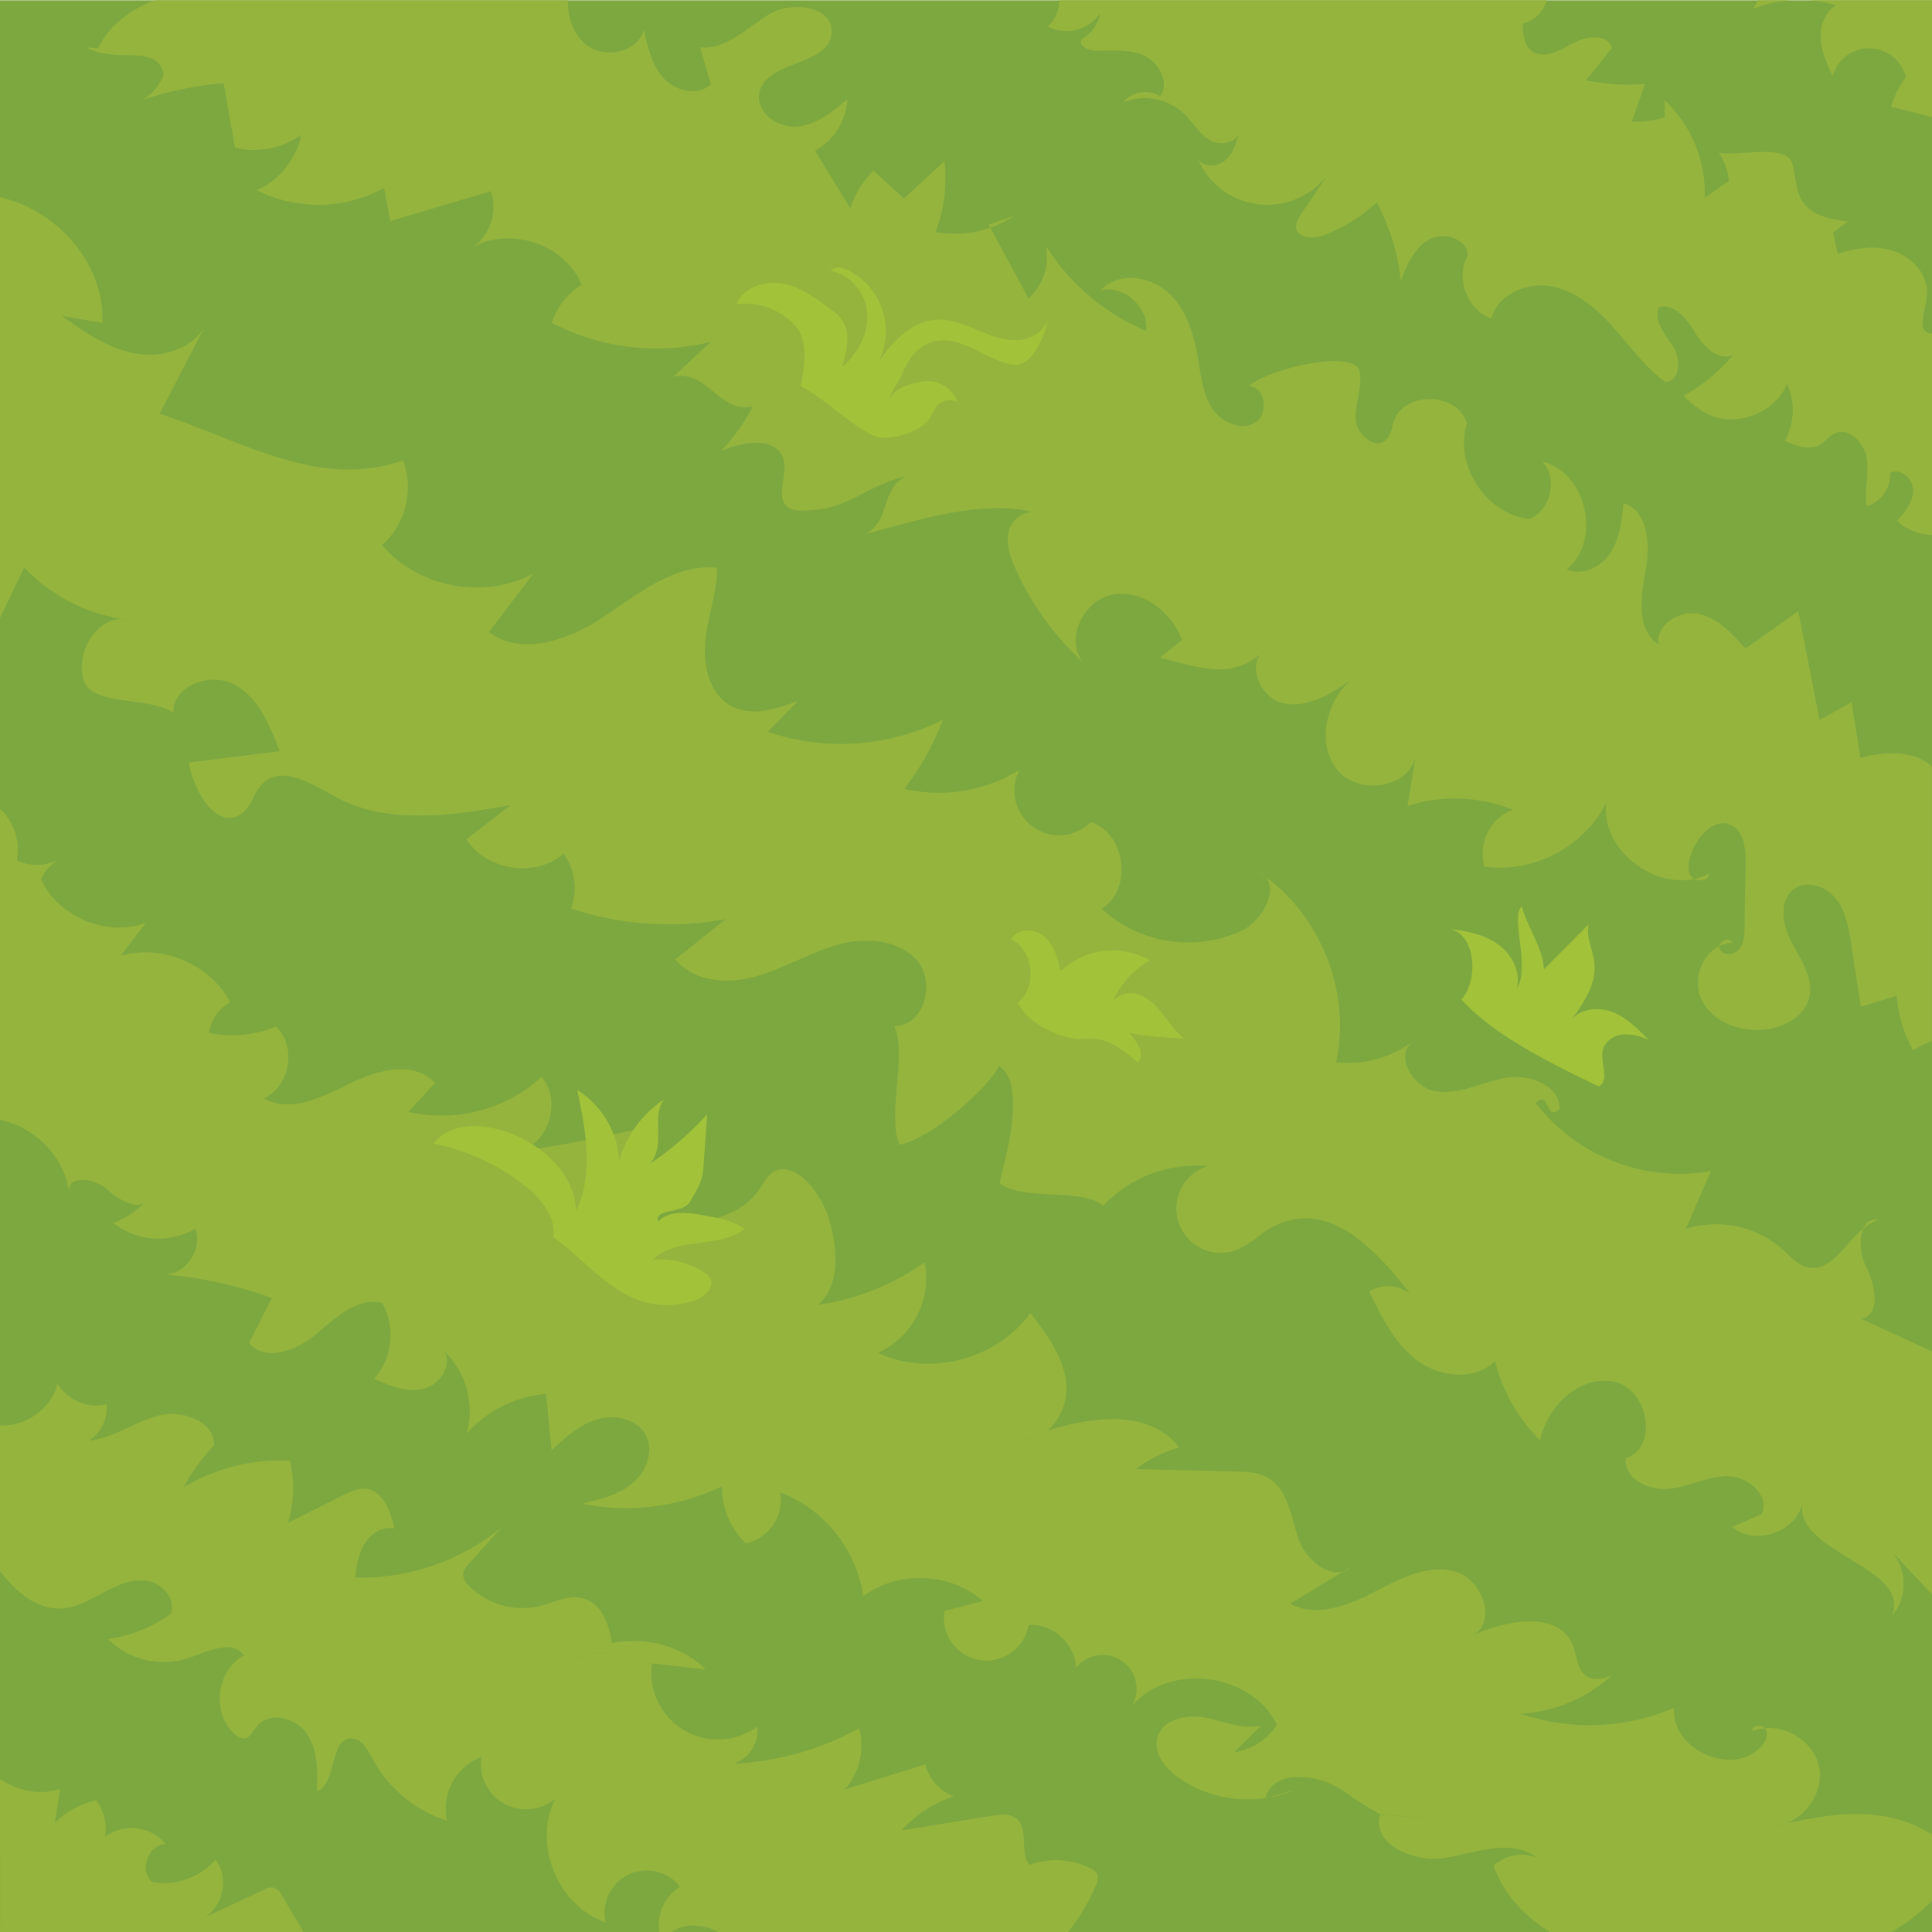 <svg id="Layer_1" data-name="Layer 1" xmlns="http://www.w3.org/2000/svg" width="512" height="512.07" viewBox="0 0 512 512.07"><defs><style>.cls-1{fill:#7da840;}.cls-2{fill:none;}.cls-3{fill:#95b43d;}.cls-4{fill:#a2c23a;}</style></defs><title>grass</title><rect class="cls-1" y="0.07" width="512" height="512"/><path class="cls-2" d="M474.77,0h4.47A34.19,34.19,0,0,0,474.77,0Z" transform="translate(0 0.07)"/><path class="cls-2" d="M155.87,12.15c4.91,3.42,13.13,1.45,14.74-4.32,1,4.57,2.1,9.38,5.27,12.83s9.11,4.81,12.5,1.58l-2.85-9.77c7,0.75,12.54-5.4,18.62-8.94s16.91-1.72,16.2,5.28c-0.87,8.59-17.06,7.1-19.09,15.49-1.22,5.06,4.56,9.58,9.75,9.19s9.55-3.9,13.53-7.25A16.68,16.68,0,0,1,216,39.87l9.35,15.3a24.32,24.32,0,0,1,6.11-10l8.09,7.37,10.74-9.86a39.53,39.53,0,0,1-2.37,18.73,28,28,0,0,0,14.52-1.13L262,59.5l6.66-2.35a27.42,27.42,0,0,1-6.24,3.12L272.57,79a14.79,14.79,0,0,0,4.62-13.87,57.77,57.77,0,0,0,26.58,22.51c0.72-6.26-5.87-12.19-12-10.81,4.5-4.86,13-3.8,17.88.69s6.86,11.28,7.93,17.82c0.72,4.38,1.18,9,3.59,12.71s7.55,6.16,11.39,3.94,2.86-9.71-1.58-9.66c4.52-4.45,28-10.15,29.33-3.95,0.86,4.09-1.21,8.25-1.05,12.43s5.14,8.58,8.13,5.66c1.25-1.22,1.42-3.13,2-4.8,2.67-8.21,17.13-7.81,19.35.53-3.41,11,5.12,24,16.56,25.31,5.69-2.25,7.64-10.71,3.51-15.21,11.69,2.91,15.74,20.87,6.41,28.51,4.12,1.91,9.2-.64,11.66-4.46s3-8.54,3.38-13.06c6.66,2.09,7.13,11.29,5.82,18.15s-2.37,15.55,3.5,19.33c-0.88-5.16,5.47-9.16,10.6-8.1s9,5.23,12.4,9.18l14-9.94,5.65,28.86,8.47-4.75L493,200.76c5-1.29,10.49-1.88,15.31,0A13.29,13.29,0,0,1,512,203V141.68a13.69,13.69,0,0,1-9.28-3.72c2.05-2.34,4.22-5,4.24-8.07s-3.49-6.2-6.13-4.56a8.63,8.63,0,0,1-6.16,8.73c-0.7-4.18.66-8.49,0-12.68s-4.93-8.45-8.7-6.51c-1.35.7-2.26,2-3.56,2.83-2.82,1.72-6.44.43-9.46-.89a17,17,0,0,0,.64-15.18c-3.18,8-13.92,11.91-21.5,7.82a30.68,30.68,0,0,1-5.91-4.56A46.41,46.41,0,0,0,459.35,94c-3.85,1.8-7.81-2.2-10-5.81s-5.56-7.91-9.68-6.86c-1.57,3.59,1.7,7.25,3.81,10.55s1.72,9.41-2.19,9.25c-5.33-4-9.27-9.48-13.7-14.44s-9.78-9.6-16.31-10.86-14.31,2-16,8.47c-6.47-2.17-9.69-10.88-6.2-16.74-0.27-4.46-6.55-6.31-10.42-4.09s-5.76,6.68-7.39,10.84a56.83,56.83,0,0,0-6.37-20.73A43.6,43.6,0,0,1,351,62.21c-2.83,1.1-7.25,1-7.58-2a5.35,5.35,0,0,1,1.27-3.38l7-10.42a20.05,20.05,0,0,1-34.22-4.15c1.72,2.29,5.55,1.82,7.59-.18,1.74-1.71,2.54-4.11,3.13-6.51-1.1,2.34-5,3-7.51,1.56-2.89-1.67-4.56-4.81-7-7.11A15.24,15.24,0,0,0,297.63,27a7.55,7.55,0,0,1,9.8-1.59c2.59-3.53-.13-8.86-4.09-10.73s-8.56-1.41-12.93-1.37c-2,0-4.8-1.39-3.75-3.09a9.58,9.58,0,0,0,4.87-6.86,10.71,10.71,0,0,1-13.84,3.53,9.2,9.2,0,0,0,3-6.95H150.48C150.32,4.71,152.05,9.49,155.87,12.15Z" transform="translate(0 0.07)"/><path class="cls-2" d="M403.55,6.12c0,2.61.23,5.58,2.27,7.22,3.12,2.51,7.58,0,11.06-2s9.21-2.53,10.26,1.33l-6.84,8.49a53.86,53.86,0,0,0,15.68,1l-3.58,10A26,26,0,0,0,441.2,31l-0.1-4.55A33.87,33.87,0,0,1,451.77,52.3l6.38-4.44a14.77,14.77,0,0,0-2.64-7.45c5.49,1,17.87-2.5,19.44,2.84,1,3.43.84,7.32,2.87,10.26,2.51,3.64,7.43,4.53,11.82,5.1l-3.92,3L487,67.18c4.72-1.53,9.9-2.28,14.63-.76s8.81,5.75,9,10.71c0.08,2.87-1.1,5.64-1.18,8.51,0,1.78,1,2.55,2.56,2.79V30.94l-10.87-2.77a25.17,25.17,0,0,1,3.93-7.8,10,10,0,0,0-19.39-.27c-1.45-3.14-2.92-6.37-3.13-9.82s1.1-7.22,4.09-9A33.36,33.36,0,0,0,479.24,0h-4.47a33.62,33.62,0,0,0-10.24,2.29A25.17,25.17,0,0,0,465.91,0h-56A8.55,8.55,0,0,1,403.55,6.12Z" transform="translate(0 0.07)"/><path class="cls-2" d="M501.52,428.09c5.16-13.13-26.88-16.72-23.67-30.46-1.15,8-12.63,12.27-18.72,6.89l7.78-3.3c2.39-4.8-3.53-10.06-8.9-10.1s-10.36,2.77-15.7,3.35-12-2.8-11.39-8.13c8.82-2.84,6-18.32-3.08-20.24s-17.7,6.42-19.64,15.48a45,45,0,0,1-11.93-21c-5.26,5.35-14.6,4.35-20.61-.15s-9.48-11.52-12.73-18.28a9.6,9.6,0,0,1,10.75.54c-10.63-14-23.9-26.21-38.44-16.36-2.62,1.77-5.05,3.94-8,5a11.74,11.74,0,1,1-7.13-22.37,33.75,33.75,0,0,0-27.65,10.45c-6.26-4.85-21.24-1.09-27.5-5.95,2-8.29,7-26.25-.09-31-3.55,6.51-19,19.78-26.39,20.76-3.37-7.59,2-23.8-1.39-31.39,7.68,0.18,11.07-11.38,6.1-17.24s-14-6.36-21.37-4.25-14.06,6.28-21.47,8.34-16.44,1.41-21.28-4.55l13.35-10.55a82.87,82.87,0,0,1-41-2.79,15.45,15.45,0,0,0-2-14.54c-7.43,6.44-20.47,4.5-25.7-3.83l11.67-9.06c-15.57,2.79-32.55,5.37-46.45-2.19-6.14-3.34-14-8.44-19.11-3.67-2.44,2.28-3,6.17-5.75,8.11-6.38,4.54-12.79-5.78-13.92-13.53l24-3c-2.52-6.81-5.51-14.18-11.87-17.68s-16.63.29-16.18,7.54c-6.47-4.71-22.11-1.43-24-9.2-1.74-7,3.5-15.7,10.17-15.77A45.43,45.43,0,0,1,6.43,150.29L0,163.71v50.58a14.66,14.66,0,0,1,4.35,13.64,12.19,12.19,0,0,0,11.82-.66,12.84,12.84,0,0,0-5.4,5.59c4.53,10.09,17.42,15.49,27.79,11.65l-6.63,8.71c10.93-3.17,23.72,2.25,29,12.31a10.81,10.81,0,0,0-5.52,8.15A30.29,30.29,0,0,0,73.11,272c5.64,5.16,3.77,16-3.26,19,7.08,3.91,15.67-.35,22.91-4s17.11-6.17,22.51-.15l-7,7.66a39.46,39.46,0,0,0,35.29-9.23c5.44,6.22,1.86,17.73-6.15,19.76q16.78-2.47,33.3-6.35a135.48,135.48,0,0,1-1.21,25.09c12.56-.28,25.63,1.84,33-10.62,5.17-8.79,14.8.77,17.48,10.61,2,7.51,2.69,16.76-3.16,21.9a65,65,0,0,0,28.27-11.3,21.75,21.75,0,0,1-12.42,24c13.67,6.45,31.64,1.75,40.42-10.56,4.38,5.67,8.94,11.78,9.52,18.93a15.15,15.15,0,0,1-4.94,12.24c12.7-4,27.07-5.47,34.88,4.46A34.1,34.1,0,0,0,301,389.26L327.63,390c2.77,0.07,5.66.17,8.11,1.49,5.55,3,6.32,10.39,8.37,16.35,1.76,5.11,7.46,10.06,11.91,8.62l2.1-1.27a5.4,5.4,0,0,1-2.1,1.27L341.92,425c6.71,3.69,15,.63,21.83-2.88s14.26-7.6,21.68-5.72S397,430,390.12,433.44c9.2-4.23,23.17-6.72,26.77,2.74,1,2.57.92,5.75,3,7.57s5.18,1.35,7.44,0a39,39,0,0,1-24.39,10.39,57.08,57.08,0,0,0,40.74-1.56c-1,10.91,15.27,18.35,22.86,10.44,1.19-1.23,2.17-3,1.47-4.6a1.58,1.58,0,0,0-.32-0.46,11.44,11.44,0,0,0-3.3.76c-0.09-1.52,2.28-1.81,3.3-.76,6.27-.54,12.94,3.8,14.33,10.05s-2.82,13-8.72,15.16c7.72-1.62,15.55-3,23.37-2.22A34.11,34.11,0,0,1,512,486.14V422.42l-10.94-11.7A13.29,13.29,0,0,1,501.52,428.09Z" transform="translate(0 0.07)"/><path class="cls-2" d="M395.91,494.45a11,11,0,0,1,11.54-2.13c-6.57-5.19-16-1.5-24.23,0s-19.75-3.54-17.35-11.47a91.39,91.39,0,0,1-9.93-6.32c-6.71-4.54-18.52-5.8-20.59,2l0.89-.16,6.74-2a30.12,30.12,0,0,1-6.74,2l-0.93.27,0-.12A32,32,0,0,1,312.22,471c-3.44-2.48-6.6-6.54-5.42-10.62,1.39-4.81,7.72-6.1,12.64-5.17s9.83,3.2,14.72,2.14l-7.09,7.06a16.91,16.91,0,0,0,11.38-7.26C331.88,443.27,310,440.38,300,452a9,9,0,0,0-15-10.08c-0.08-6.34-6.24-11.92-12.56-11.37a11.27,11.27,0,1,1-22.24-3.73l10.17-2.64c-8.58-7.6-22.57-8.16-31.73-1.27a34.87,34.87,0,0,0-22-27.52,11.81,11.81,0,0,1-9.05,13.51,20.32,20.32,0,0,1-6.37-15.12,58.37,58.37,0,0,1-37,4.6c4.61-1.09,9.4-2.27,13.09-5.25s5.92-8.33,3.86-12.6c-2.16-4.46-8.13-5.93-12.89-4.55s-8.58,4.85-12.21,8.23l-1.48-14.9a31.33,31.33,0,0,0-21.06,10.54A21.88,21.88,0,0,0,117.68,358c2.34,3.82-1.28,9-5.66,10s-8.83-.88-12.92-2.69a17.65,17.65,0,0,0,2.2-20.06c-6.49-1.75-12.36,3.82-17.48,8.17S70.2,361,66,355.8l6.15-11.88a108.55,108.55,0,0,0-28.32-6.24c5.67-.19,10.07-6.87,8-12.16A19.24,19.24,0,0,1,30.12,324a23.46,23.46,0,0,0,8-5.18c-2.56,1.26-7-1.18-9.55-3.61-3.22-3-10.41-4.09-10.29.32C17,306.28,9.06,298.58,0,296.67V377.6c6.75,0.49,13.65-4.33,15.27-11a12.26,12.26,0,0,0,13,5.47,10.37,10.37,0,0,1-4.69,9.61c6.49-.65,12-5,18.32-6.62s15,1.38,14.88,7.89a46.1,46.1,0,0,0-8.08,11.07A50.23,50.23,0,0,1,76.82,387a31.58,31.58,0,0,1-.51,16.5L91,396.1c1.85-.93,3.83-1.88,5.89-1.68,4.63,0.46,6.62,6,7.58,10.54-3.08-.68-6.24,1.34-7.89,4s-2.12,5.91-2.55,9A58.79,58.79,0,0,0,133,404.65l-8.46,9.44c-0.87,1-1.8,2.1-1.7,3.39a4.38,4.38,0,0,0,1.43,2.56,20.06,20.06,0,0,0,18.92,5.46c3.74-.93,7.48-3,11.23-2.07,5,1.2,7,6.58,7.86,11.88,8.78-1.67,18.42.7,24.78,7l-14.23-1.65a17.65,17.65,0,0,0,27.92,16.76,9.43,9.43,0,0,1-6.32,9.85,77.68,77.68,0,0,0,33.3-9.39,17.63,17.63,0,0,1-3.84,16.19l21.38-6.62a12.11,12.11,0,0,0,7.54,8.47A31.66,31.66,0,0,0,238.91,485l24-3.91c2.15-.35,4.58-0.64,6.32.68,3.51,2.67.9,8.82,3.51,12.38a20.59,20.59,0,0,1,16.08.79,3.76,3.76,0,0,1,1.89,1.6,4,4,0,0,1-.38,3.19A54.4,54.4,0,0,1,283,512H410.85C404.08,507.79,398.68,502.08,395.91,494.45Z" transform="translate(0 0.07)"/><path class="cls-2" d="M0,381.11v0.39l0.13,0Z" transform="translate(0 0.07)"/><path class="cls-2" d="M27.14,85.49L16.43,83.64c5.78,4.15,11.8,8.37,18.76,9.83s15.17-.57,18.88-6.65L42.24,109.58c22.32,7.32,42.33,20.14,64.49,12.34a20.48,20.48,0,0,1-5.55,22.46c9.49,11.3,27.24,14.61,40.16,7.49l-11.83,15.56c8.81,6.69,21.54,1.93,30.72-4.24s18.8-14,29.79-12.79c-0.09,6.59-2.54,12.93-3.18,19.49s1.2,14.18,7.05,17.22c5.36,2.78,11.85.7,17.51-1.41l-8,8.18a60.24,60.24,0,0,0,46.4-3.21A70.24,70.24,0,0,1,239.63,209a41.09,41.09,0,0,0,30.53-5A11.84,11.84,0,0,0,289,217.85c9.29,2.81,11.2,17.88,2.9,22.91a33.78,33.78,0,0,0,37.19,5.8c5.4-2.64,9.66-10.62,6.18-14.29-0.54-.39-1.08-0.78-1.64-1.14a5.11,5.11,0,0,1,1.64,1.14c15,10.94,22.75,31.07,18.76,49.22a28.91,28.91,0,0,0,20.4-5.57c-5.08,3.69,0,12.44,6.21,13.28s12.17-2.49,18.35-3.59,14.34,1.88,14.3,8.16c-3.7,3.86-2.68-5.37-6.37-1.51a48.32,48.32,0,0,0,46.45,18.06l-6.69,15.34a26.56,26.56,0,0,1,25.71,5.43c2,1.82,3.88,4,6.51,4.68,6.16,1.49,9.76-6,14.83-10.21a3.52,3.52,0,0,1,4-2.34,12.35,12.35,0,0,0-4,2.34c-1.2,2.74-.74,7.24.82,10.24,2.48,4.77,3.87,12.76-1.44,13.6l18.85,8.7V275.72a35,35,0,0,0-5,2.46,34.56,34.56,0,0,1-4.32-14.4l-9.51,2.86-2.58-16.74c-0.64-4.16-1.37-8.52-4-11.84s-7.7-5.08-11.12-2.62c-4.23,3-3.06,9.64-.62,14.23s5.84,9.42,4.65,14.48-6.59,8-11.71,8.56c-6.65.75-14.13-2.07-16.93-8.14-2.3-5,.18-11.77,4.85-14,0.34-1.44,2.95-2.42,3.31-.75a7.5,7.5,0,0,0-3.31.75,1.31,1.31,0,0,0,.09.88c0.86,1.85,3.83,1.6,5.12,0s1.39-3.78,1.42-5.82l0.27-17c0.06-3.87-.41-8.61-3.95-10.16-4.36-1.91-8.66,2.92-10.36,7.35-0.77,2-1.35,4.4-.18,6.2a2.48,2.48,0,0,0,.9.81,15.26,15.26,0,0,0,3.94-1.38c-0.08,1.74-2.43,2.21-3.94,1.38-11.4,2.35-24.65-8.12-23.34-20.11a32.17,32.17,0,0,1-32.24,16.87,12.5,12.5,0,0,1,7.44-15.15,41,41,0,0,0-27.86-1l2.19-13.44c-1.5,8.75-15.21,10.82-20.81,3.93s-3.07-18,3.59-23.83c-5.34,3.74-11.59,7.56-18,6.14-5.51-1.23-9-8.82-6.12-12.89-8,6.46-15.48,3.57-26.43.83l5.8-4.73c-2.77-7.44-10.54-13.42-18.36-12s-12.92,12.06-7.73,18.08a75.31,75.31,0,0,1-18.07-25c-1.42-3.2-2.63-6.78-1.66-10.14,0.79-2.72,3.62-4.94,6.27-4.75-13-3.53-31.61,2.27-44.3,5.82,6.75-3.86,3.78-11.49,10.53-15.35-11.86,3.06-14.31,8.62-26.54,9.09-1.56.06-3.26,0.06-4.52-.86-3.62-2.63,0-8.49-1.26-12.78-1.8-6.06-10.72-4.74-16.48-2.14a51.42,51.42,0,0,0,8.37-11.83c-9,1.92-12.07-9.8-21-7.88l9.93-9.26a59.88,59.88,0,0,1-42.18-5,18.48,18.48,0,0,1,7.88-10.07c-4.27-10.74-18.92-15.61-28.87-9.94a11.28,11.28,0,0,1-1,.64c0.34-.23.69-0.44,1-0.64A13.15,13.15,0,0,0,130.1,50.6l-26.64,7.9-1.69-8.76a36.29,36.29,0,0,1-33.68.61A21,21,0,0,0,79.91,35.62a21.69,21.69,0,0,1-17.59,3.46L59.29,22A86.79,86.79,0,0,0,37.9,26.38a14.05,14.05,0,0,0,5.5-6.62C41.82,11.16,30.53,17,23,12.51l3,0.22C28.92,6.6,34.61,2.42,41,0H0V52.21C15,55.5,27.82,69.84,27.14,85.49Z" transform="translate(0 0.07)"/><path class="cls-2" d="M177.86,512h12.71C186.42,509.8,181.08,509.5,177.86,512Z" transform="translate(0 0.07)"/><path class="cls-2" d="M501.34,512H512v-8.35A51.17,51.17,0,0,1,501.34,512Z" transform="translate(0 0.07)"/><path class="cls-2" d="M180.26,499.87a11.19,11.19,0,0,0-19.71,9.44c-12.72-4.25-19.47-20.93-13.3-32.83a12,12,0,0,1-19.65-11,14.7,14.7,0,0,0-9.13,16.87A34,34,0,0,1,98.82,466.1c-1.28-2.41-2.83-5.37-5.55-5.45-6-.19-3.76,11.59-9.24,14.06,0.21-5.26.32-10.93-2.63-15.3s-10.2-6.1-13.39-1.91c-1,1.29-1.8,3.17-3.42,3.16a3.27,3.27,0,0,1-1.91-.83c-6.67-5.16-5.54-17.32,2-21.17-3-4.36-9.6-1.13-14.59.63a20.94,20.94,0,0,1-21.41-5,37.28,37.28,0,0,0,16.64-6.68c1.45-3.8-2.16-8-6.17-8.71s-8,1.09-11.59,3-7.25,4.09-11.31,4.28c-6.61.31-12-4.52-16.21-9.88v55.15c4.66,3.13,10.56,4.41,15.91,2.59l-1.44,9a24.08,24.08,0,0,1,11-6,12.73,12.73,0,0,1,2.36,9.72,11.77,11.77,0,0,1,16.09,1.93c-4.6,0-7.17,7-3.69,10a17.89,17.89,0,0,0,16.83-5.85c3.71,4.43,2.1,11.82-2.45,15.08l15.28-7.12a4,4,0,0,1,2.78-.55,4,4,0,0,1,2,2L80.51,512h94.22A12,12,0,0,1,180.26,499.87Z" transform="translate(0 0.07)"/><path class="cls-3" d="M32.16,163.94c0.75,0.12,1.51.23,2.27,0.31A7.91,7.91,0,0,0,32.16,163.94Z" transform="translate(0 0.07)"/><path class="cls-3" d="M333.66,231.12c0.56,0.37,1.1.75,1.64,1.14A5.11,5.11,0,0,0,333.66,231.12Z" transform="translate(0 0.07)"/><path class="cls-3" d="M493.15,349.38c5.31-.83,3.91-8.83,1.44-13.6-1.56-3-2-7.5-.82-10.24-5.07,4.25-8.67,11.7-14.83,10.21-2.63-.64-4.51-2.86-6.51-4.68a26.56,26.56,0,0,0-25.71-5.43l6.69-15.34a48.32,48.32,0,0,1-46.45-18.06c3.7-3.86,2.68,5.37,6.37,1.51,0-6.28-8.12-9.26-14.3-8.16s-12.13,4.44-18.35,3.59-11.29-9.6-6.21-13.28a28.91,28.91,0,0,1-20.4,5.57c4-18.15-3.78-38.28-18.76-49.22,3.48,3.67-.78,11.66-6.18,14.29a33.78,33.78,0,0,1-37.19-5.8c8.3-5,6.39-20.11-2.9-22.91A11.84,11.84,0,0,1,270.16,204a41.09,41.09,0,0,1-30.53,5,70.24,70.24,0,0,0,10.23-18.32,60.24,60.24,0,0,1-46.4,3.21l8-8.18c-5.66,2.11-12.15,4.2-17.51,1.41-5.85-3-7.69-10.66-7.05-17.22s3.09-12.9,3.18-19.49c-11-1.18-20.62,6.62-29.79,12.79s-21.91,10.93-30.72,4.24l11.83-15.56c-12.92,7.12-30.67,3.81-40.16-7.49a20.48,20.48,0,0,0,5.55-22.46c-22.15,7.8-42.17-5-64.49-12.34L54.07,86.82c-3.71,6.07-11.92,8.1-18.88,6.65s-13-5.68-18.76-9.83l10.71,1.86C27.82,69.84,15,55.5,0,52.21v111.5l6.43-13.42a45.43,45.43,0,0,0,25.74,13.65,7.91,7.91,0,0,1,2.27.31c-0.76-.08-1.52-0.19-2.27-0.31C25.49,164,20.26,172.71,22,179.7c1.93,7.77,17.57,4.49,24,9.2-0.45-7.25,9.82-11,16.18-7.54S71.57,192.24,74.09,199l-24,3c1.13,7.75,7.54,18.08,13.92,13.53,2.72-1.94,3.31-5.83,5.75-8.11,5.11-4.77,13,.33,19.11,3.67,13.9,7.56,30.88,5,46.45,2.19l-11.67,9.06c5.23,8.33,18.27,10.28,25.7,3.83a15.45,15.45,0,0,1,2,14.54,82.87,82.87,0,0,0,41,2.79L179,254.15c4.84,6,13.88,6.61,21.28,4.55s14.08-6.23,21.47-8.34,16.4-1.61,21.37,4.25,1.58,17.43-6.1,17.24c3.37,7.59-2,23.8,1.39,31.39,7.35-1,22.84-14.25,26.39-20.76,7.11,4.7,2.08,22.66.09,31,6.26,4.85,21.24,1.09,27.5,5.95a33.75,33.75,0,0,1,27.65-10.45,11.74,11.74,0,1,0,7.13,22.37c3-1,5.43-3.18,8-5,14.54-9.85,27.81,2.37,38.44,16.36a9.6,9.6,0,0,0-10.75-.54c3.26,6.76,6.73,13.78,12.73,18.28s15.35,5.5,20.61.15a45,45,0,0,0,11.93,21c1.94-9.06,10.58-17.39,19.64-15.48s11.9,17.4,3.08,20.24c-0.62,5.33,6.06,8.71,11.39,8.13s10.33-3.39,15.7-3.35,11.29,5.29,8.9,10.1l-7.78,3.3c6.09,5.38,17.57,1.16,18.72-6.89-3.2,13.74,28.84,17.33,23.67,30.46a13.29,13.29,0,0,0-.46-17.37L512,422.42V358.08Z" transform="translate(0 0.07)"/><path class="cls-3" d="M493.77,325.55a12.35,12.35,0,0,1,4-2.34A3.52,3.52,0,0,0,493.77,325.55Z" transform="translate(0 0.07)"/><path class="cls-3" d="M473.3,483.13a11.44,11.44,0,0,1-3.33.71l3.33-.71c5.9-2.17,10.11-8.91,8.72-15.16s-8.06-10.59-14.33-10.05a1.58,1.58,0,0,1,.32.46c0.7,1.56-.29,3.37-1.47,4.6-7.59,7.9-23.87.46-22.86-10.44a57.08,57.08,0,0,1-40.74,1.56,39,39,0,0,0,24.39-10.39c-2.26,1.39-5.45,1.79-7.44,0s-2-5-3-7.57c-3.6-9.46-17.57-7-26.77-2.74,6.84-3.45,2.73-15.2-4.69-17.07s-14.88,2.21-21.68,5.72-15.12,6.57-21.83,2.88l14.1-8.57c-4.45,1.44-10.15-3.51-11.91-8.62-2.05-6-2.82-13.37-8.37-16.35-2.44-1.31-5.33-1.42-8.11-1.49L301,389.26a34.1,34.1,0,0,1,11.51-5.74c-7.82-9.93-22.18-8.42-34.88-4.46a9.49,9.49,0,0,1-7,2.45c2.23-.87,4.57-1.7,7-2.45a15.15,15.15,0,0,0,4.94-12.24c-0.58-7.14-5.14-13.26-9.52-18.93-8.77,12.31-26.74,17-40.42,10.56a21.75,21.75,0,0,0,12.42-24,65,65,0,0,1-28.27,11.3c5.85-5.14,5.2-14.38,3.16-21.9-2.68-9.84-12.31-19.4-17.48-10.61-7.33,12.46-20.39,10.33-33,10.62a135.48,135.48,0,0,0,1.21-25.09q-16.51,3.88-33.3,6.35c8-2,11.59-13.55,6.15-19.76a39.46,39.46,0,0,1-35.29,9.23l7-7.66c-5.4-6-15.27-3.46-22.51.15S76.93,295,69.85,291c7-3,8.91-13.86,3.26-19a30.29,30.29,0,0,1-17.67,1.65A10.81,10.81,0,0,1,61,265.52c-5.32-10.06-18.11-15.48-29-12.31l6.63-8.71c-10.37,3.84-23.26-1.57-27.79-11.65a12.84,12.84,0,0,1,5.4-5.59,12.19,12.19,0,0,1-11.82.66A14.66,14.66,0,0,0,0,214.28v82.39c9.06,1.91,17,9.61,18.23,18.89-0.12-4.41,7.06-3.33,10.29-.32,2.6,2.43,7,4.87,9.55,3.61,0.51-.51,1-1,1.48-1.59a3.13,3.13,0,0,1-1.48,1.59,23.46,23.46,0,0,1-8,5.18,19.24,19.24,0,0,0,21.68,1.5c2.06,5.29-2.34,12-8,12.16a108.55,108.55,0,0,1,28.32,6.24L66,355.8c4.25,5.21,12.74,2,17.86-2.36s11-9.91,17.48-8.17a17.65,17.65,0,0,1-2.2,20.06c4.1,1.81,8.55,3.66,12.92,2.69s8-6.18,5.66-10a21.88,21.88,0,0,1,5.93,21.86,31.33,31.33,0,0,1,21.06-10.54l1.48,14.9c3.63-3.37,7.45-6.85,12.21-8.23s10.74,0.09,12.89,4.55c2.06,4.27-.17,9.62-3.86,12.6s-8.47,4.15-13.09,5.25a58.37,58.37,0,0,0,37-4.6,20.32,20.32,0,0,0,6.37,15.12,11.81,11.81,0,0,0,9.05-13.51,34.87,34.87,0,0,1,22,27.52c9.16-6.89,23.15-6.33,31.73,1.27l-10.17,2.64a11.27,11.27,0,1,0,22.24,3.73c6.31-.55,12.48,5,12.56,11.37A9,9,0,0,1,300,452c9.95-11.66,31.84-8.76,38.41,5.08a16.91,16.91,0,0,1-11.38,7.26l7.09-7.06c-4.89,1.06-9.81-1.21-14.72-2.14s-11.25.36-12.64,5.17c-1.18,4.08,2,8.14,5.42,10.62a32,32,0,0,0,23.13,5.51c2.08-7.76,13.89-6.5,20.59-2a91.39,91.39,0,0,0,9.93,6.32l0-.08,12,1.11c-3.94,1.92-8,1-12.06-1-2.41,7.94,9.13,12.95,17.35,11.47s17.67-5.17,24.23,0a11,11,0,0,0-11.54,2.13c2.77,7.63,8.17,13.34,14.94,17.55h90.49A51.17,51.17,0,0,0,512,503.65V486.14a34.11,34.11,0,0,0-15.33-5.22C488.85,480.14,481,481.51,473.3,483.13Z" transform="translate(0 0.07)"/><path class="cls-3" d="M356,416.41a5.4,5.4,0,0,0,2.1-1.27Z" transform="translate(0 0.07)"/><path class="cls-3" d="M277.67,379.06c-2.4.75-4.74,1.59-7,2.45A9.49,9.49,0,0,0,277.67,379.06Z" transform="translate(0 0.07)"/><path class="cls-3" d="M473.3,483.13l-3.33.71A11.44,11.44,0,0,0,473.3,483.13Z" transform="translate(0 0.07)"/><path class="cls-3" d="M39.55,317.27c-0.46.55-1,1.08-1.48,1.59A3.13,3.13,0,0,0,39.55,317.27Z" transform="translate(0 0.07)"/><path class="cls-3" d="M336.24,476.32a30.12,30.12,0,0,0,6.74-2Z" transform="translate(0 0.07)"/><path class="cls-3" d="M464.39,458.68a11.44,11.44,0,0,1,3.3-.76C466.67,456.87,464.31,457.16,464.39,458.68Z" transform="translate(0 0.07)"/><path class="cls-3" d="M336.24,476.32l-0.89.16,0,0.12Z" transform="translate(0 0.07)"/><path class="cls-3" d="M377.93,481.86l-12-1.11,0,0.08C369.89,482.83,374,483.78,377.93,481.86Z" transform="translate(0 0.07)"/><path class="cls-3" d="M162.65,438.61c-0.1-1.07-.23-2.18-0.42-3.3a26.06,26.06,0,0,0-12.54,6A14.77,14.77,0,0,1,162.65,438.61Z" transform="translate(0 0.07)"/><path class="cls-3" d="M290.72,496.57a3.76,3.76,0,0,0-1.89-1.6,20.59,20.59,0,0,0-16.08-.79c-2.61-3.56,0-9.71-3.51-12.38-1.74-1.32-4.17-1-6.32-.68l-24,3.91A31.66,31.66,0,0,1,252.78,476a12.11,12.11,0,0,1-7.54-8.47l-21.38,6.62a17.63,17.63,0,0,0,3.84-16.19,77.68,77.68,0,0,1-33.3,9.39,9.43,9.43,0,0,0,6.32-9.85,17.65,17.65,0,0,1-27.92-16.76L187,442.35c-6.36-6.34-16-8.7-24.78-7,0.18,1.12.32,2.23,0.42,3.3a14.77,14.77,0,0,0-13,2.71,26.06,26.06,0,0,1,12.54-6c-0.87-5.3-2.9-10.68-7.86-11.88-3.75-.91-7.49,1.14-11.23,2.07a20.06,20.06,0,0,1-18.92-5.46,4.38,4.38,0,0,1-1.43-2.56c-0.09-1.3.83-2.42,1.7-3.39l8.46-9.44A58.79,58.79,0,0,1,94.07,418c0.43-3.12.9-6.35,2.55-9s4.81-4.71,7.89-4c-1-4.55-3-10.08-7.58-10.54-2.06-.2-4,0.75-5.89,1.68L76.31,403.5a31.58,31.58,0,0,0,.51-16.5,50.23,50.23,0,0,0-28.15,7.08A46.1,46.1,0,0,1,56.75,383c0.13-6.52-8.58-9.56-14.88-7.89s-11.83,6-18.32,6.62a10.37,10.37,0,0,0,4.69-9.61,12.26,12.26,0,0,1-13-5.47c-1.62,6.62-8.52,11.44-15.27,11v3.51l0.13,0.37L0,381.5v34.81c4.23,5.36,9.6,10.19,16.21,9.88,4.06-.19,7.72-2.36,11.31-4.28s7.58-3.69,11.59-3,7.61,4.91,6.17,8.71a37.28,37.28,0,0,1-16.64,6.68,20.94,20.94,0,0,0,21.41,5c5-1.76,11.59-5,14.59-.63-7.51,3.85-8.64,16-2,21.17a3.27,3.27,0,0,0,1.91.83c1.62,0,2.44-1.87,3.42-3.16,3.19-4.19,10.45-2.46,13.39,1.91s2.84,10,2.63,15.3c5.49-2.47,3.23-14.25,9.24-14.06,2.73,0.08,4.27,3,5.55,5.45a34,34,0,0,0,19.66,16.29,14.7,14.7,0,0,1,9.13-16.87,12,12,0,0,0,19.65,11c-6.18,11.91.58,28.58,13.3,32.83a11.19,11.19,0,0,1,19.71-9.44A12,12,0,0,0,174.74,512h3.12c3.22-2.5,8.57-2.2,12.71,0H283a54.4,54.4,0,0,0,7.34-12.24A4,4,0,0,0,290.72,496.57Z" transform="translate(0 0.07)"/><path class="cls-3" d="M54.62,507.88l-3,1.41A8.59,8.59,0,0,0,54.62,507.88Z" transform="translate(0 0.07)"/><path class="cls-3" d="M72.68,500.21a4,4,0,0,0-2.78.55l-15.28,7.12a8.59,8.59,0,0,1-3,1.41l3-1.41c4.55-3.26,6.16-10.65,2.45-15.08a17.89,17.89,0,0,1-16.83,5.85c-3.49-3-.91-10,3.69-10a11.77,11.77,0,0,0-16.09-1.93A12.73,12.73,0,0,0,25.49,477a24.08,24.08,0,0,0-11,6l1.44-9c-5.35,1.81-11.24.53-15.91-2.59V512H80.51l-5.79-9.74A4,4,0,0,0,72.68,500.21Z" transform="translate(0 0.07)"/><path class="cls-3" d="M273.73,135.67c0.62,0.17,1.22.35,1.81,0.56A4.14,4.14,0,0,0,273.73,135.67Z" transform="translate(0 0.07)"/><path class="cls-3" d="M455.71,250.57a7.5,7.5,0,0,1,3.31-.75C458.65,248.15,456,249.12,455.71,250.57Z" transform="translate(0 0.07)"/><path class="cls-3" d="M452.94,231.48a15.26,15.26,0,0,1-3.94,1.38C450.51,233.69,452.86,233.22,452.94,231.48Z" transform="translate(0 0.07)"/><path class="cls-3" d="M125.25,65.48c-0.35.2-.7,0.41-1,0.64A11.28,11.28,0,0,0,125.25,65.48Z" transform="translate(0 0.07)"/><path class="cls-3" d="M262,59.5l0.42,0.78a27.42,27.42,0,0,0,6.24-3.12Z" transform="translate(0 0.07)"/><path class="cls-3" d="M333.91,173.42c0.6-.48,1.19-1,1.79-1.6A5.32,5.32,0,0,0,333.91,173.42Z" transform="translate(0 0.07)"/><path class="cls-3" d="M26,12.73l-3-.22c7.52,4.48,18.8-1.35,20.39,7.25a14.05,14.05,0,0,1-5.5,6.62A86.79,86.79,0,0,1,59.29,22l3,17.08a21.69,21.69,0,0,0,17.59-3.46A21,21,0,0,1,68.09,50.35a36.29,36.29,0,0,0,33.68-.61l1.69,8.76,26.64-7.9a13.15,13.15,0,0,1-4.84,14.88c10-5.67,24.6-.8,28.87,9.94a18.48,18.48,0,0,0-7.88,10.07,59.88,59.88,0,0,0,42.18,5l-9.93,9.26c9-1.92,12.07,9.8,21,7.88a51.42,51.42,0,0,1-8.37,11.83c5.76-2.61,14.68-3.92,16.48,2.14,1.27,4.29-2.36,10.16,1.26,12.78,1.27,0.92,3,.92,4.52.86,12.24-.47,14.69-6,26.54-9.09-6.75,3.86-3.78,11.49-10.53,15.35,12.69-3.55,31.33-9.34,44.3-5.82a4.14,4.14,0,0,1,1.81.56c-0.59-.21-1.2-0.39-1.81-0.56-2.65-.19-5.48,2-6.27,4.75-1,3.36.24,6.94,1.66,10.14a75.31,75.31,0,0,0,18.07,25c-5.18-6-.08-16.67,7.73-18.08s15.59,4.56,18.36,12l-5.8,4.73c10.95,2.75,18.47,5.63,26.43-.83a5.32,5.32,0,0,1,1.79-1.6c-0.6.59-1.2,1.12-1.79,1.6-2.87,4.06.6,11.65,6.12,12.89,6.37,1.42,12.61-2.4,18-6.14-6.66,5.87-9.19,16.94-3.59,23.83s19.31,4.82,20.81-3.93L373,213.5a41,41,0,0,1,27.86,1,12.5,12.5,0,0,0-7.44,15.15,32.17,32.17,0,0,0,32.24-16.87c-1.32,12,11.94,22.46,23.34,20.11a2.48,2.48,0,0,1-.9-0.81c-1.17-1.8-.59-4.19.18-6.2,1.71-4.44,6-9.26,10.36-7.35,3.54,1.55,4,6.3,3.95,10.16l-0.27,17c0,2-.12,4.24-1.42,5.82s-4.26,1.82-5.12,0a1.31,1.31,0,0,1-.09-0.88c-4.67,2.23-7.15,9-4.85,14,2.8,6.08,10.28,8.89,16.93,8.14,5.13-.58,10.53-3.54,11.71-8.56s-2.21-9.89-4.65-14.48-3.6-11.2.62-14.23c3.42-2.45,8.53-.69,11.12,2.62s3.32,7.68,4,11.84l2.58,16.74,9.51-2.86a34.56,34.56,0,0,0,4.32,14.4,35,35,0,0,1,5-2.46V203a13.29,13.29,0,0,0-3.65-2.22c-4.82-1.92-10.28-1.33-15.31,0L490.68,186l-8.47,4.75-5.65-28.86-14,9.94c-3.45-3.94-7.27-8.11-12.4-9.18s-11.48,2.94-10.6,8.1c-5.87-3.78-4.81-12.47-3.5-19.33s0.84-16.06-5.82-18.15c-0.43,4.52-.92,9.24-3.38,13.06s-7.54,6.37-11.66,4.46c9.32-7.63,5.28-25.6-6.41-28.51,4.13,4.51,2.18,13-3.51,15.21-11.44-1.28-20-14.31-16.56-25.31-2.22-8.35-16.67-8.74-19.35-.53-0.54,1.66-.71,3.57-2,4.8-3,2.92-8-1.48-8.13-5.66s1.92-8.34,1.05-12.43c-1.31-6.21-24.81-.5-29.33,3.95,4.44,0,5.42,7.44,1.58,9.66s-9-.21-11.39-3.94-2.87-8.33-3.59-12.71c-1.07-6.54-3.06-13.33-7.93-17.82s-13.38-5.55-17.88-.69c6.14-1.38,12.74,4.55,12,10.81a57.77,57.77,0,0,1-26.58-22.51A14.79,14.79,0,0,1,272.57,79L262.43,60.28a28,28,0,0,1-14.52,1.13,39.53,39.53,0,0,0,2.37-18.73l-10.74,9.86-8.09-7.37a24.32,24.32,0,0,0-6.11,10L216,39.87a16.68,16.68,0,0,0,8.56-13.62c-4,3.36-8.33,6.87-13.53,7.25s-11-4.13-9.75-9.19c2-8.39,18.21-6.9,19.09-15.49,0.71-7-10.11-8.82-16.2-5.28s-11.62,9.69-18.62,8.94l2.85,9.77c-3.39,3.23-9.34,1.87-12.5-1.58s-4.28-8.25-5.27-12.83c-1.61,5.77-9.82,7.75-14.74,4.32-3.81-2.66-5.55-7.44-5.39-12.15H41C34.61,2.42,28.92,6.6,26,12.73Z" transform="translate(0 0.07)"/><path class="cls-3" d="M277.69,6.95a10.71,10.71,0,0,0,13.84-3.53,9.58,9.58,0,0,1-4.87,6.86c-1.05,1.69,1.76,3.11,3.75,3.09,4.38,0,9-.5,12.93,1.37s6.68,7.2,4.09,10.73a7.55,7.55,0,0,0-9.8,1.59A15.24,15.24,0,0,1,313.72,30c2.41,2.31,4.08,5.45,7,7.11,2.49,1.44,6.41.78,7.51-1.56,0.1-.42.2-0.83,0.3-1.25a3.12,3.12,0,0,1-.3,1.25c-0.6,2.4-1.39,4.8-3.13,6.51-2,2-5.87,2.48-7.59.18a20.05,20.05,0,0,0,34.22,4.15l-7,10.42a5.35,5.35,0,0,0-1.27,3.38c0.33,3,4.74,3.11,7.58,2a43.6,43.6,0,0,0,13.82-8.61,56.83,56.83,0,0,1,6.37,20.73c1.63-4.16,3.52-8.62,7.39-10.84s10.15-.37,10.42,4.09c-3.49,5.86-.26,14.57,6.2,16.74,1.71-6.43,9.49-9.73,16-8.47s11.87,5.9,16.31,10.86,8.37,10.47,13.7,14.44c3.92,0.16,4.31-6,2.19-9.25s-5.39-7-3.81-10.55c4.12-1.05,7.44,3.24,9.68,6.86s6.19,7.62,10,5.81a46.41,46.41,0,0,1-13.14,10.85,30.68,30.68,0,0,0,5.91,4.56c7.58,4.09,18.32.18,21.5-7.82A17,17,0,0,1,473,116.8c3,1.32,6.64,2.61,9.46.89,1.3-.79,2.21-2.13,3.56-2.83,3.76-1.94,8.07,2.32,8.7,6.51s-0.73,8.5,0,12.68a8.63,8.63,0,0,0,6.16-8.73c2.64-1.64,6.15,1.45,6.13,4.56s-2.19,5.73-4.24,8.07a13.69,13.69,0,0,0,9.28,3.72V88.42c-1.6-.24-2.61-1-2.56-2.79,0.08-2.87,1.26-5.64,1.18-8.51-0.14-5-4.23-9.19-9-10.71s-9.9-.77-14.63.76l-1.32-5.54,3.92-3c-4.39-.58-9.3-1.46-11.82-5.1-2-2.94-1.86-6.83-2.87-10.26-1.57-5.34-14-1.89-19.44-2.84a14.77,14.77,0,0,1,2.64,7.45l-6.38,4.44A33.87,33.87,0,0,0,441.1,26.45L441.2,31a26,26,0,0,1-8.8,1.19l3.58-10a53.86,53.86,0,0,1-15.68-1l6.84-8.49c-1.05-3.86-6.78-3.3-10.26-1.33s-7.94,4.47-11.06,2c-2-1.64-2.23-4.61-2.27-7.22A8.55,8.55,0,0,0,409.89,0H280.69A9.2,9.2,0,0,1,277.69,6.95Z" transform="translate(0 0.07)"/><path class="cls-3" d="M328.2,35.55a3.12,3.12,0,0,0,.3-1.25C328.41,34.71,328.31,35.13,328.2,35.55Z" transform="translate(0 0.07)"/><path class="cls-3" d="M479.24,0a33.36,33.36,0,0,1,7.39,1.32c-3,1.73-4.31,5.5-4.09,9s1.69,6.68,3.13,9.82a10,10,0,0,1,19.39.27,25.17,25.17,0,0,0-3.93,7.8L512,30.94V0H479.24Z" transform="translate(0 0.07)"/><path class="cls-3" d="M474.77,0h-8.86a25.17,25.17,0,0,1-1.38,2.29A33.62,33.62,0,0,1,474.77,0Z" transform="translate(0 0.07)"/><path class="cls-4" d="M212.15,102.23c1.17-5.52,2.19-12.15-1.66-16.27a17.92,17.92,0,0,0-15.35-5.41c1.85-4.47,7.51-6.34,12.27-5.44s8.82,3.88,12.7,6.77a14,14,0,0,1,2.75,2.46c2.76,3.52,1.59,8.6.28,12.88,4.12-3.47,7-8.7,6.69-14.08s-4.34-10.6-9.67-11.38c0.87-1.36,3-1,4.41-.3a18.07,18.07,0,0,1,6.11,27.64c4.23-6.65,9.65-14,17.52-14.45,3.62-.19,7.11,1.2,10.46,2.6s6.79,2.87,10.41,2.84,7.5-2,8.61-5.41a22.61,22.61,0,0,1-3.87,9,7.25,7.25,0,0,1-2.53,2.4c-1.69.83-3.72,0.47-5.5-.14-6.2-2.14-12.15-7.19-18.48-5.47-3.66,1-6.41,4.19-7.84,7.71s-3.6,5.29-3.9,9.07c0-3.93,4.93-5.57,8.81-6.25a8.69,8.69,0,0,1,9.38,5.47,4.44,4.44,0,0,0-5,.62c-1.37,1.27-1.8,3.3-3.09,4.66-2.87,3-10.91,5.4-14.59,3.45C224.38,111.72,218.8,105.77,212.15,102.23Z" transform="translate(0 0.07)"/><path class="cls-4" d="M146.56,327.75c1-4.44-2.76-9.68-6.25-12.6A57.14,57.14,0,0,0,115,303c3.95-5.38,12.05-5.42,18.41-3.39,9.71,3.09,18.89,11.06,19.24,21.24,4.77-9.8,2.59-21.4.31-32.06a23.71,23.71,0,0,1,11.13,18.78A29.06,29.06,0,0,1,176,291.27c-2,2.6-1.6,6.19-1.55,9.44s-0.65,7.09-3.58,8.51a80.84,80.84,0,0,0,16.54-14l-1,14.14c-0.27,3.68-1.7,6-3.65,9.16s-9.66,1.59-8.3,5.2c2.67-3.24,8.32-2.43,12.44-1.64s6.87,1.28,10.45,3.46c-6.8,5.38-18.07,2.07-24.24,8.16a22.59,22.59,0,0,1,13.18,3.19,4.87,4.87,0,0,1,1.93,1.79c1.26,2.46-1.62,5-4.23,5.92a22.45,22.45,0,0,1-13.57.24C161,342,154.6,333.45,146.56,327.75Z" transform="translate(0 0.07)"/><path class="cls-4" d="M269.71,265.64c5.27-4.15,4.3-13.8-1.69-16.82,1.59-3,6.32-2.9,8.86-.61s3.44,5.82,4.22,9.15a19.78,19.78,0,0,1,23.65-2.91,23.53,23.53,0,0,0-10.65,12.81c0.39-2.94,3.93-4.63,6.84-4s5.17,2.85,7,5.18,3.48,4.89,5.87,6.65a109.33,109.33,0,0,1-14.52-1.36c2.05,2.15,4.2,5.48,2.31,7.78-3.44-2.93-7.21-6-11.72-6.28-1.52-.09-3.06.14-4.58,0C279.58,274.55,272.21,270.85,269.71,265.64Z" transform="translate(0 0.07)"/><path class="cls-4" d="M387.33,264.84c4.47-5.29,3.87-16.92-2.83-18.66,4.45,0.47,9,1.44,12.61,4.09s6,7.33,4.86,11.65c3.68-5.71-1.8-19,1.31-21.76,1.54,5.63,5.82,11.35,5.84,16.7l11.93-12c-0.84,3.38,1.11,6.78,1.48,10.24,0.6,5.57-2.86,10.67-6.16,15.19,2.52-3.16,7.36-3.59,11.11-2.1s6.67,4.5,9.47,7.41a13.25,13.25,0,0,0-7-1.53c-2.4.29-4.78,1.94-5.24,4.32-0.64,3.32,2,8-1.07,9.45C411.64,282,396.34,274.7,387.33,264.84Z" transform="translate(0 0.07)"/></svg>